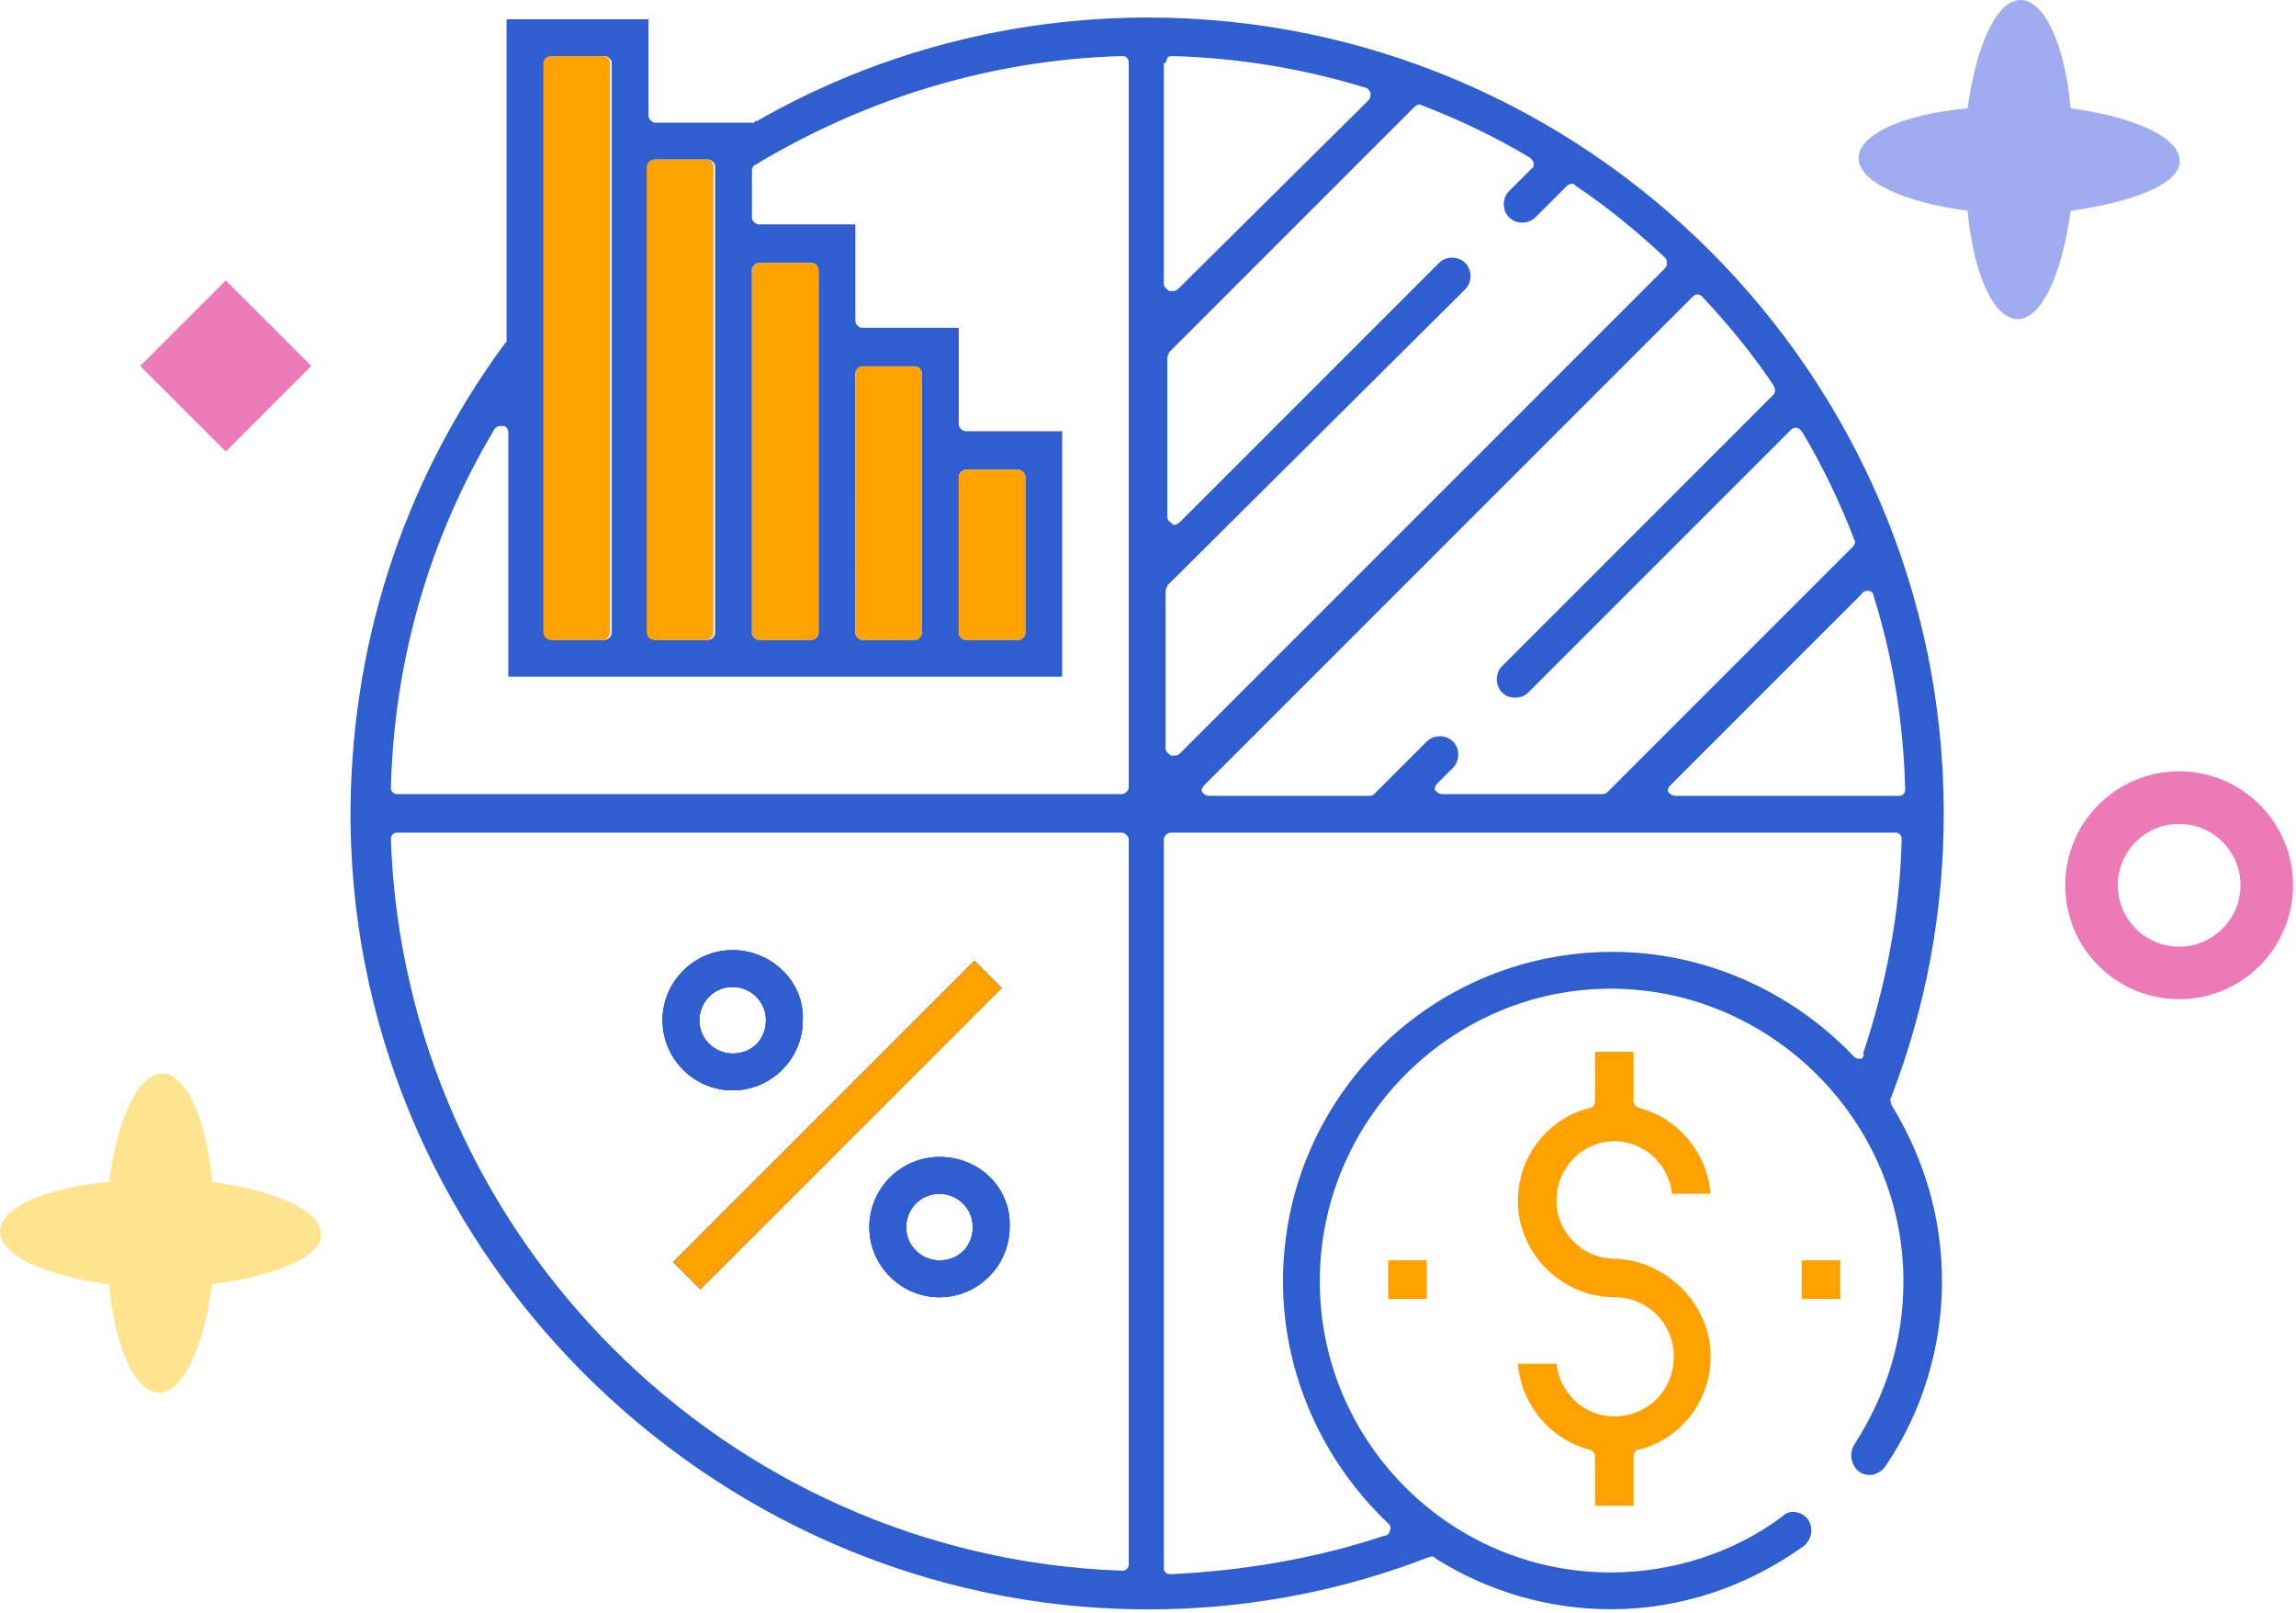 <svg width="131" height="92" fill="none" xmlns="http://www.w3.org/2000/svg"><path d="M41.802 54.2c-2.2 0-4 1.8-4 4s1.8 4 4 4 4-1.8 4-4c.1-2.2-1.8-4-4-4zm0 5.9c-1 0-1.9-.8-1.9-1.9 0-1 .8-1.9 1.9-1.9 1 0 1.9.8 1.9 1.9 0 1.1-.8 1.9-1.9 1.9zm11.8 5.9c-2.2 0-4 1.8-4 4s1.8 4 4 4 4-1.8 4-4c.1-2.2-1.7-4-4-4zm0 5.9c-1 0-1.9-.8-1.9-1.9 0-1 .8-1.9 1.9-1.9 1 0 1.9.8 1.9 1.9 0 1.1-.8 1.9-1.9 1.9zm1.993-17.09L38.408 71.989l1.555 1.556L57.15 56.367l-1.555-1.556z" fill="#2F5ED1"/><path d="M107.902 62.6c2-5.2 3-10.6 3-16.2 0-25-20.4-45.4-45.4-45.4-7.8 0-15.5 2-22.3 5.9-.1 0-.1 0-.2.1h-5.6c-.2 0-.4-.2-.4-.4V1.1h-8.1v18.3c0 .1 0 .1-.1.2-5.9 8-8.9 17.5-8.8 27.4.3 25 21.4 45.3 46.4 44.8 5.2-.1 10.3-1.1 15.2-3h.1c.1 0 .1 0 .2.1 3 1.9 6.5 2.9 10 2.9 4 0 7.8-1.3 11-3.6.5-.4.6-1.1.2-1.6-.4-.4-1-.5-1.4-.1-2.8 2.1-6.3 3.2-9.8 3.2-9.2 0-16.6-7.5-16.6-16.6 0-9.2 7.5-16.7 16.6-16.7 9.1 0 16.7 7.5 16.7 16.7 0 3.4-1 6.5-2.8 9.3-.3.5-.2 1.1.2 1.5.5.4 1.2.3 1.6-.3 2.1-3.1 3.2-6.8 3.2-10.5 0-3.6-1-7-2.9-10.1 0-.1-.1-.3 0-.4zm-65-47.2c0-.2.2-.4.4-.4h3c.2 0 .4.2.4.4v20.7c0 .2-.2.4-.4.4h-3c-.2 0-.4-.2-.4-.4V15.4zm-5.9-5.9c0-.2.2-.4.4-.4h3c.2 0 .4.2.4.4v26.6c0 .2-.2.4-.4.4h-3c-.2 0-.4-.2-.4-.4V9.5zm-5.9-5.9c0-.2.2-.4.4-.4h3c.2 0 .4.2.4.4v32.5c0 .2-.2.4-.4.4h-3c-.2 0-.4-.2-.4-.4V3.6zm33.3 85.6c0 .1 0 .2-.1.3-.1.1-.2.1-.3.1-22.6-.8-40.9-19.1-41.7-41.7 0-.1 0-.2.1-.3.1-.1.2-.1.3-.1h41.3c.2 0 .4.2.4.4v41.3zm0-44.3c0 .2-.2.4-.4.4h-41.3c-.1 0-.2 0-.3-.1-.1-.1-.1-.2-.1-.3.2-7.3 2.2-14.2 5.9-20.4.1-.2.3-.2.5-.2s.3.2.3.4v13.9h31.6v-14h-5.5c-.2 0-.4-.2-.4-.4v-5.5h-5.5c-.2 0-.4-.2-.4-.4v-5.5h-5.5c-.2 0-.4-.2-.4-.4V9.7c0-.1.1-.3.2-.3 6.3-3.8 13.5-6 20.9-6.2.1 0 .2 0 .3.1.1.1.1.2.1.3v41.3zm-15.6-8.8V21.3c0-.2.2-.4.4-.4h3c.2 0 .4.2.4.4v14.8c0 .2-.2.4-.4.4h-3c-.2 0-.4-.2-.4-.4zm5.9 0v-8.9c0-.2.2-.4.4-.4h3c.2 0 .4.2.4.4v8.9c0 .2-.2.4-.4.4h-3c-.2 0-.4-.2-.4-.4zm51.9-2.4c.1 0 .3.1.3.3 1.1 3.5 1.7 7.2 1.8 11 0 .1 0 .2-.1.3-.1.1-.2.1-.3.1h-12.7c-.2 0-.3-.1-.4-.2-.1-.1 0-.3.1-.4l10.9-10.9c.1-.2.3-.2.4-.2zm-9.8-16.9c.1 0 .2 0 .3.1 1.5 1.6 2.9 3.3 4.1 5.1.1.2.1.4 0 .5L85.702 38c-.4.4-.4 1.1 0 1.5.4.4 1.1.4 1.5 0l15-15c.1-.1.2-.1.3-.1.1 0 .2.1.3.2 1.2 2 2.2 4.1 3 6.2.1.1 0 .3-.1.4l-14 14c-.1.1-.2.1-.3.1h-9.1c-.2 0-.3-.1-.4-.2-.1-.1 0-.3.1-.4l.9-.9c.4-.4.4-1.1 0-1.5-.4-.4-1.1-.4-1.5 0l-3 3c-.1.1-.2.1-.3.1h-9.1c-.2 0-.3-.1-.4-.2-.1-.1 0-.3.1-.4l27.7-27.7c.2-.2.3-.3.4-.3zm-30.3-13.2c0-.1.1-.2.1-.3.1-.1.2-.1.3-.1 3.7.1 7.4.7 11 1.8.1 0 .2.1.3.3 0 .1 0 .3-.1.4l-10.9 10.8c-.1.1-.2.1-.3.1h-.2c-.1-.1-.3-.2-.3-.4V3.6h.1zm0 30.1c0-.1.1-.2.1-.3l17-16.9c.4-.4.4-1.1 0-1.5-.4-.4-1.1-.4-1.5 0l-14.8 14.8c-.1.1-.3.2-.4.1-.1-.1-.3-.2-.3-.4v-9.1c0-.1.1-.2.1-.3l14-14c.1-.1.3-.2.4-.1 2.1.8 4.2 1.8 6.2 3 .1.1.2.2.2.3 0 .1 0 .3-.1.3l-1.3 1.3c-.4.4-.4 1.1 0 1.5.4.4 1.1.4 1.5 0l1.8-1.8c.1-.1.4-.2.5 0 1.8 1.2 3.5 2.6 5.1 4.1.1.1.1.2.1.3 0 .1 0 .2-.1.3L67.302 43c-.1.1-.2.1-.3.1h-.2c-.1-.1-.3-.2-.3-.4v-9zm39.7 26.7c-.1 0-.3 0-.4-.1-3.6-3.8-8.6-6-13.8-6-10.4 0-18.8 8.4-18.8 18.8 0 5.2 2.2 10.2 6 13.8.1.1.2.2.1.4 0 .1-.1.3-.3.3-3.9 1.3-8 2-12.2 2.2-.1 0-.2 0-.3-.1-.1-.1-.1-.2-.1-.3V47.9c0-.2.2-.4.4-.4h41.3c.1 0 .2 0 .3.1.1.1.1.2.1.3-.1 4.2-.9 8.3-2.2 12.2.1.1 0 .2-.1.3z" fill="#2F5ED1"/><path d="M58.503 27.2v8.9c0 .2-.2.4-.4.4h-3c-.2 0-.4-.2-.4-.4v-8.9c0-.2.2-.4.4-.4h3c.2 0 .4.2.4.4zm-5.901-5.902v14.8c0 .2-.2.4-.4.4h-3c-.2 0-.4-.2-.4-.4v-14.8c0-.2.2-.4.4-.4h3c.2 0 .4.2.4.4zm-5.9-5.898v20.7c0 .2-.2.4-.4.4h-3c-.2 0-.4-.2-.4-.4V15.4c0-.2.2-.4.4-.4h3c.2 0 .4.2.4.4zm-6-5.898v26.6c0 .2-.2.4-.4.4h-3c-.2 0-.4-.2-.4-.4v-26.6c0-.2.2-.4.4-.4h3c.3 0 .4.2.4.4zM34.803 3.6v32.5c0 .2-.2.4-.4.4h-3c-.2 0-.4-.2-.4-.4V3.6c0-.2.2-.4.4-.4h3c.3 0 .4.2.4.4z" fill="#FFA200"/><path d="M41.802 54.2c-2.2 0-4 1.8-4 4s1.8 4 4 4 4-1.8 4-4c.1-2.2-1.8-4-4-4zm0 5.9c-1 0-1.9-.8-1.9-1.9 0-1 .8-1.9 1.9-1.9 1 0 1.9.8 1.9 1.9 0 1.1-.8 1.9-1.9 1.9zm11.8 5.9c-2.2 0-4 1.8-4 4s1.8 4 4 4 4-1.8 4-4c.1-2.2-1.7-4-4-4zm0 5.9c-1 0-1.9-.8-1.9-1.9 0-1 .8-1.9 1.9-1.9 1 0 1.9.8 1.9 1.9 0 1.1-.8 1.9-1.9 1.9zm1.993-17.09L38.408 71.989l1.555 1.556L57.15 56.367l-1.555-1.556z" fill="#2F5ED1"/><path d="M55.595 54.81L38.408 71.989l1.555 1.556L57.15 56.367l-1.555-1.556z" fill="#FFA200"/><path d="M53.602 66c-2.2 0-4 1.8-4 4s1.8 4 4 4 4-1.8 4-4c.1-2.2-1.7-4-4-4zm0 5.9c-1 0-1.9-.8-1.9-1.9 0-1 .8-1.9 1.9-1.9 1 0 1.9.8 1.9 1.9 0 1.1-.8 1.9-1.9 1.9zm-11.8-17.7c-2.2 0-4 1.8-4 4s1.8 4 4 4 4-1.8 4-4c.1-2.2-1.8-4-4-4zm0 5.9c-1 0-1.9-.8-1.9-1.9 0-1 .8-1.9 1.9-1.9 1 0 1.9.8 1.9 1.9 0 1.1-.8 1.9-1.9 1.9z" fill="#2F5ED1"/><path d="M97.603 77.4c0 2.5-1.7 4.7-4.1 5.3-.2 0-.3.2-.3.4v2.8h-2.2v-2.8c0-.2-.1-.3-.3-.4-2.3-.6-3.9-2.6-4.1-4.9h2.2c.2 1.7 1.6 3 3.3 3 1.9 0 3.4-1.5 3.4-3.4s-1.5-3.4-3.4-3.4c-3 0-5.5-2.5-5.5-5.5 0-2.5 1.7-4.7 4.1-5.3.2 0 .3-.2.3-.4V60h2.2v2.8c0 .2.1.3.3.4 2.3.6 3.9 2.6 4.1 4.9h-2.2c-.2-1.7-1.6-3-3.3-3-1.8 0-3.3 1.5-3.3 3.4 0 1.8 1.5 3.3 3.3 3.3 3 .1 5.5 2.6 5.5 5.6zm7.399-5.502h-2.2v2.2h2.2v-2.2zm-23.599 0h-2.2v2.2h2.2v-2.2z" fill="#FFA200"/><path d="M18.32 70.428c0-1.336-2.52-2.505-6.218-3.006-.337-3.675-1.513-6.18-2.858-6.18-1.344 0-2.52 2.505-3.025 6.18C2.52 67.756 0 68.925 0 70.26s2.521 2.505 6.219 3.006c.336 3.674 1.513 6.18 2.857 6.18 1.345 0 2.521-2.506 3.026-6.18 3.53-.501 6.219-1.503 6.219-2.84z" fill="#FFE48F"/><circle cx="124.332" cy="50.5" r="5" stroke="#E02287" stroke-opacity=".6" stroke-width="3"/><path d="M124.364 9.186c0-1.336-2.522-2.506-6.219-3.007C117.808 2.505 116.632 0 115.287 0c-1.344 0-2.521 2.505-3.025 6.18-3.698.333-6.219 1.503-6.219 2.839s2.521 2.505 6.219 3.006c.336 3.674 1.513 6.18 2.857 6.18 1.345 0 2.521-2.506 3.026-6.18 3.529-.501 6.219-1.503 6.219-2.84z" fill="#9FADF0"/><path fill="#E02287" fill-opacity=".6" d="M8 20.879l4.88-4.88 4.881 4.88-4.88 4.88z"/></svg>